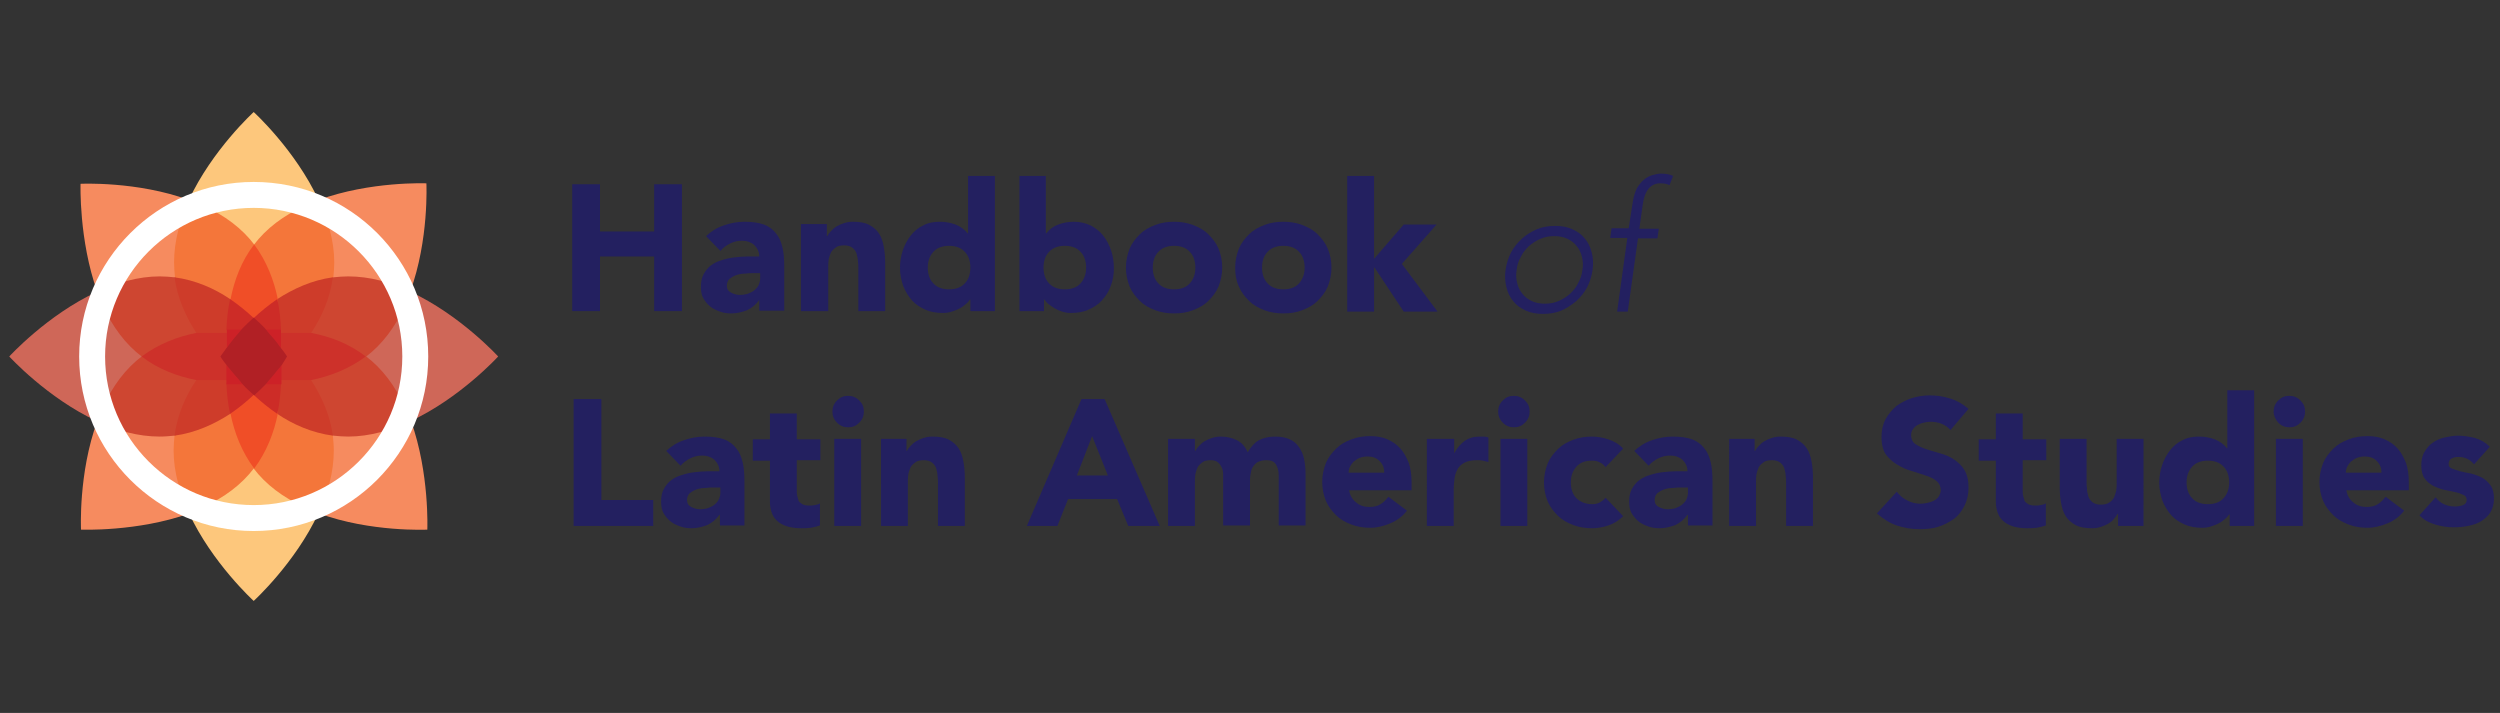 <?xml version="1.0" encoding="utf-8"?>
<!-- Generator: Adobe Illustrator 21.0.1, SVG Export Plug-In . SVG Version: 6.00 Build 0)  -->
<svg version="1.1" id="Layer_1" xmlns="http://www.w3.org/2000/svg" xmlns:xlink="http://www.w3.org/1999/xlink" x="0px" y="0px"
	 viewBox="0 0 540 154" style="enable-background:new 0 0 540 154;" xml:space="preserve">
<rect x="0" y="0" width="540" height="154" fill="#333333" stroke="none"/>
<style type="text/css">
	.st0{fill:#CF6758;}
	.st1{fill:#FDC77C;}
	.st2{fill:#F68B5F;}
	.st3{fill:#F4763A;}
	.st4{fill:#CE4631;}
	.st5{fill:#CE3C2A;}
	.st6{fill:#CD312A;}
	.st7{fill:#F04E27;}
	.st8{fill:#CD2C27;}
	.st9{fill:#CD2127;}
	.st10{fill:#B12025;}
	.st11{fill:#FFFFFF;}
	.st12{fill:#232060;}
</style>
<g>
	<g>
		<path class="st0" d="M88.6,63L21,63C10.2,68,2,77,2,77s8.2,9,19,14l67.6,0c10.8-5,19-14,19-14S99.4,68,88.6,63z"/>
		<path class="st1" d="M68.8,110.8l0-67.6c-5-10.8-14-19-14-19s-9,8.2-14,19l0,67.6c5,10.8,14,19,14,19S63.8,121.6,68.8,110.8z"/>
		<path class="st2" d="M74.6,77l14-14c4.1-11.2,3.5-23.4,3.5-23.4S80,39.1,68.8,43.2l-14,14l-14-14c-11.2-4.1-23.4-3.5-23.4-3.5
			S17,51.8,21,63l14,14L21,91c-4.1,11.2-3.5,23.4-3.5,23.4s12.2,0.5,23.4-3.5l14-14l14,14c11.2,4.1,23.4,3.5,23.4,3.5
			s0.5-12.2-3.5-23.4L74.6,77z"/>
		<path class="st3" d="M64.9,77L72,59.9c0.1-1,0.2-2.1,0.2-3.2c0-4.7-1.4-9.3-3.3-13.5c-4.4,1.6-8.6,3.9-11.9,7.2
			c-0.8,0.8-1.5,1.6-2.1,2.4c-0.6-0.8-1.3-1.6-2.1-2.4c-3.3-3.3-7.5-5.6-11.9-7.2c-2,4.2-3.3,8.8-3.3,13.5c0,1.1,0.1,2.1,0.2,3.2
			L44.8,77l-7.1,17.1c-0.1,1-0.2,2.1-0.2,3.2c0,4.7,1.4,9.3,3.3,13.5c4.4-1.6,8.6-3.9,11.9-7.2c0.8-0.8,1.5-1.6,2.1-2.4
			c0.6,0.8,1.3,1.6,2.1,2.4c3.3,3.3,7.5,5.6,11.9,7.2c2-4.2,3.3-8.8,3.3-13.5c0-1.1-0.1-2.1-0.2-3.2L64.9,77z"/>
		<path class="st4" d="M79.1,77L79.1,77L79.1,77c0.8-0.6,1.6-1.3,2.4-2.1c3.3-3.3,5.6-7.5,7.2-11.9c-4.2-2-8.8-3.3-13.5-3.3
			c-1.1,0-2.1,0.1-3.2,0.2L54.8,67l-17.1-7.1c-1-0.1-2.1-0.2-3.2-0.2c-4.7,0-9.3,1.4-13.5,3.3c1.6,4.4,3.9,8.6,7.2,11.9
			c0.8,0.8,1.6,1.5,2.4,2.1c-0.8,0.6-1.6,1.3-2.4,2.1c-3.3,3.3-5.6,7.5-7.2,11.9c4.2,2,8.8,3.3,13.5,3.3c1.1,0,2.1-0.1,3.2-0.2
			L54.8,87L72,94.1c1,0.1,2.1,0.2,3.2,0.2c4.7,0,9.3-1.4,13.5-3.3c-1.6-4.4-3.9-8.6-7.2-11.9C80.7,78.3,79.9,77.6,79.1,77z"/>
		<path class="st5" d="M62.1,77l5.1-5.1c2.3-3.4,4.1-7.5,4.7-12c-4.5,0.6-8.6,2.5-12,4.7l-5.1,5.1l-5.1-5.1c-3.4-2.3-7.5-4.1-12-4.7
			c0.6,4.5,2.5,8.6,4.7,12l5.1,5.1l-5.1,5.1c-2.3,3.4-4.1,7.5-4.7,12c4.5-0.6,8.6-2.5,12-4.7l5.1-5.1l5.1,5.1
			c3.4,2.3,7.5,4.1,12,4.7c-0.6-4.5-2.5-8.6-4.7-12L62.1,77z"/>
		<path class="st6" d="M67.2,71.9l-24.8,0c-4,0.8-8.2,2.4-11.8,5.1c3.6,2.8,7.8,4.3,11.8,5.1l24.8,0c4-0.8,8.2-2.4,11.8-5.1
			C75.4,74.2,71.3,72.7,67.2,71.9z"/>
		<path class="st7" d="M60,89.4l0-24.8c-0.8-4-2.4-8.2-5.1-11.8c-2.8,3.6-4.3,7.8-5.1,11.8l0,24.8c0.8,4,2.4,8.2,5.1,11.8
			C57.6,97.6,59.2,93.4,60,89.4z"/>
		<path class="st8" d="M60.7,71.1c-0.1-2-0.3-4.3-0.8-6.5c-1.9,1.3-3.6,2.7-5.1,4.1c-1.5-1.4-3.2-2.8-5.1-4.1
			c-0.5,2.2-0.7,4.5-0.8,6.5l2.4,5.9l-2.4,5.9c0.1,2,0.3,4.3,0.8,6.5c1.9-1.3,3.6-2.7,5.1-4.1l0,0l0,0c1.5,1.4,3.2,2.8,5.1,4.1
			c0.5-2.2,0.7-4.5,0.8-6.5L58.3,77L60.7,71.1z"/>
		<path class="st9" d="M60.8,79.5c0-0.2,0-0.4,0-0.6l-8.3-7.7c-1.1,0-2.2,0-3.5,0c0,1.2,0,2.4,0,3.5c0,0.2,0,0.4,0,0.6l8.3,7.7
			c1.1,0,2.2,0,3.5,0C60.8,81.7,60.8,80.5,60.8,79.5z"/>
		<path class="st9" d="M48.9,79.5c0-0.2,0-0.4,0-0.6l8.3-7.7c1.1,0,2.2,0,3.5,0c0,1.2,0,2.4,0,3.5c0,0.2,0,0.4,0,0.6l-8.3,7.7
			c-1.1,0-2.2,0-3.5,0C48.9,81.7,48.9,80.5,48.9,79.5z"/>
		<path class="st10" d="M58.9,72.9c-0.4-0.4-0.8-0.9-1.2-1.4c-0.1-0.2-0.3-0.3-0.4-0.5c-0.7-0.8-1.6-1.6-2.5-2.4
			c-0.9,0.8-1.7,1.6-2.5,2.4c-0.1,0.2-0.3,0.3-0.4,0.5c-0.4,0.5-0.8,0.9-1.2,1.4c-0.6,0.7-1,1.3-1.4,1.8c-0.1,0.2-0.2,0.3-0.4,0.5
			c-0.8,1.1-1.3,1.8-1.3,1.8s0.4,0.7,1.3,1.8c0.1,0.1,0.2,0.3,0.4,0.5c0.4,0.5,0.9,1.1,1.5,1.8c0.4,0.4,0.8,0.9,1.2,1.4
			c0.1,0.2,0.3,0.3,0.4,0.5c0.7,0.8,1.6,1.6,2.5,2.4c0.9-0.8,1.7-1.6,2.5-2.4c0.1-0.2,0.3-0.3,0.4-0.5c0.4-0.5,0.8-0.9,1.2-1.4
			c0.6-0.7,1-1.3,1.5-1.8c0.1-0.2,0.2-0.3,0.4-0.5C61.6,77.7,62,77,62,77s-0.4-0.7-1.3-1.8c-0.1-0.1-0.2-0.3-0.4-0.5
			C60,74.2,59.5,73.6,58.9,72.9z"/>
	</g>
	<path class="st11" d="M54.8,44.9c17.7,0,32.1,14.4,32.1,32.1c0,17.7-14.4,32.1-32.1,32.1c-17.7,0-32.1-14.4-32.1-32.1
		C22.7,59.3,37.1,44.9,54.8,44.9 M54.8,39.3C34,39.3,17.1,56.2,17.1,77c0,20.8,16.9,37.7,37.7,37.7c20.8,0,37.7-16.9,37.7-37.7
		C92.5,56.2,75.7,39.3,54.8,39.3L54.8,39.3z"/>
</g>
<g>
	<path class="st12" d="M123.6,39.8h6V50h11.7V39.8h6v27.4h-6V55.4h-11.7v11.8h-6V39.8z"/>
	<path class="st12" d="M164,64.8L164,64.8c-0.7,1-1.6,1.7-2.6,2.2c-1.1,0.4-2.2,0.7-3.4,0.7c-0.9,0-1.7-0.1-2.5-0.4
		s-1.5-0.6-2.1-1.1c-0.6-0.5-1.1-1.1-1.5-1.8c-0.4-0.7-0.5-1.6-0.5-2.5c0-1.1,0.2-2,0.6-2.7c0.4-0.7,0.9-1.4,1.6-1.9
		c0.7-0.5,1.5-0.9,2.3-1.1c0.9-0.3,1.8-0.5,2.7-0.6c0.9-0.1,1.9-0.2,2.8-0.2c0.9,0,1.8,0,2.6,0c0-1-0.4-1.8-1.1-2.5
		c-0.7-0.6-1.6-0.9-2.6-0.9c-1,0-1.8,0.2-2.6,0.6c-0.8,0.4-1.5,0.9-2.1,1.6l-3.1-3.2c1.1-1,2.3-1.8,3.8-2.3c1.4-0.5,2.9-0.8,4.5-0.8
		c1.7,0,3.1,0.2,4.2,0.6c1.1,0.4,2,1.1,2.6,1.9c0.7,0.8,1.1,1.8,1.4,3c0.3,1.2,0.4,2.6,0.4,4.2v9.5H164V64.8z M162.6,59
		c-0.4,0-1,0-1.6,0.1c-0.7,0-1.3,0.1-1.9,0.3c-0.6,0.2-1.1,0.5-1.5,0.8c-0.4,0.4-0.6,0.9-0.6,1.5c0,0.7,0.3,1.2,0.9,1.5
		c0.6,0.3,1.2,0.5,1.9,0.5c0.6,0,1.1-0.1,1.6-0.2c0.5-0.2,1-0.4,1.4-0.7c0.4-0.3,0.7-0.6,1-1.1c0.2-0.4,0.4-1,0.4-1.5V59H162.6z"/>
	<path class="st12" d="M173,48.4h5.6V51h0.1c0.2-0.4,0.4-0.7,0.8-1.1s0.7-0.7,1.2-1c0.5-0.3,1-0.5,1.6-0.7c0.6-0.2,1.2-0.3,1.9-0.3
		c1.5,0,2.7,0.2,3.6,0.7c0.9,0.5,1.6,1.1,2.1,1.9c0.5,0.8,0.8,1.7,1,2.8c0.2,1.1,0.3,2.3,0.3,3.5v10.4h-5.8V58c0-0.5,0-1.1-0.1-1.7
		c0-0.6-0.2-1.1-0.3-1.6c-0.2-0.5-0.5-0.9-0.9-1.2c-0.4-0.3-1-0.5-1.7-0.5c-0.7,0-1.4,0.1-1.8,0.4s-0.8,0.6-1.1,1.1
		c-0.2,0.5-0.4,1-0.5,1.5c-0.1,0.6-0.1,1.2-0.1,1.8v9.4H173V48.4z"/>
	<path class="st12" d="M214.9,67.2h-5.3v-2.5h-0.1c-0.2,0.3-0.5,0.7-0.9,1c-0.4,0.3-0.8,0.7-1.3,0.9c-0.5,0.3-1.1,0.5-1.7,0.7
		c-0.6,0.2-1.2,0.3-1.9,0.3c-1.4,0-2.7-0.2-3.8-0.7c-1.1-0.5-2.1-1.1-2.9-2c-0.8-0.9-1.4-1.9-1.9-3.1c-0.4-1.2-0.7-2.5-0.7-3.9
		c0-1.3,0.2-2.6,0.6-3.8s1-2.3,1.7-3.2s1.6-1.7,2.7-2.2c1.1-0.6,2.3-0.8,3.6-0.8c1.2,0,2.3,0.2,3.4,0.6c1,0.4,1.9,1,2.6,1.9h0.1V38
		h5.8V67.2z M209.6,57.8c0-1.4-0.4-2.6-1.2-3.4c-0.8-0.9-2-1.3-3.4-1.3s-2.6,0.4-3.4,1.3c-0.8,0.9-1.2,2-1.2,3.4
		c0,1.4,0.4,2.6,1.2,3.4c0.8,0.9,2,1.3,3.4,1.3s2.6-0.4,3.4-1.3C209.2,60.4,209.6,59.2,209.6,57.8z"/>
	<path class="st12" d="M220.1,38h5.8v12.4h0.1c0.7-0.9,1.5-1.5,2.6-1.9c1-0.4,2.2-0.6,3.4-0.6c1.3,0,2.5,0.3,3.6,0.8
		c1.1,0.6,2,1.3,2.7,2.2s1.3,2,1.7,3.2s0.6,2.5,0.6,3.8c0,1.4-0.2,2.7-0.7,3.9c-0.4,1.2-1.1,2.2-1.9,3.1c-0.8,0.9-1.8,1.5-2.9,2
		c-1.1,0.5-2.4,0.7-3.8,0.7c-0.7,0-1.3-0.1-1.9-0.3c-0.6-0.2-1.1-0.4-1.6-0.7c-0.5-0.3-0.9-0.6-1.3-0.9c-0.4-0.3-0.7-0.7-0.9-1h-0.1
		v2.5h-5.3V38z M225.4,57.8c0,1.4,0.4,2.6,1.2,3.4c0.8,0.9,2,1.3,3.4,1.3s2.6-0.4,3.4-1.3c0.8-0.9,1.2-2,1.2-3.4
		c0-1.4-0.4-2.6-1.2-3.4c-0.8-0.9-2-1.3-3.4-1.3s-2.6,0.4-3.4,1.3C225.8,55.2,225.4,56.4,225.4,57.8z"/>
	<path class="st12" d="M243.2,57.8c0-1.5,0.3-2.8,0.8-4.1c0.5-1.2,1.3-2.2,2.2-3.1c0.9-0.9,2-1.5,3.3-2s2.6-0.7,4.1-0.7
		c1.4,0,2.8,0.2,4.1,0.7s2.4,1.1,3.3,2c0.9,0.9,1.7,1.9,2.2,3.1c0.5,1.2,0.8,2.6,0.8,4.1c0,1.5-0.3,2.8-0.8,4.1
		c-0.5,1.2-1.3,2.2-2.2,3.1c-0.9,0.9-2,1.5-3.3,2s-2.6,0.7-4.1,0.7c-1.4,0-2.8-0.2-4.1-0.7s-2.4-1.1-3.3-2c-0.9-0.9-1.7-1.9-2.2-3.1
		C243.5,60.6,243.2,59.3,243.2,57.8z M249,57.8c0,1.4,0.4,2.6,1.2,3.4c0.8,0.9,2,1.3,3.4,1.3s2.6-0.4,3.4-1.3c0.8-0.9,1.2-2,1.2-3.4
		c0-1.4-0.4-2.6-1.2-3.4c-0.8-0.9-2-1.3-3.4-1.3s-2.6,0.4-3.4,1.3C249.4,55.2,249,56.4,249,57.8z"/>
	<path class="st12" d="M266.8,57.8c0-1.5,0.3-2.8,0.8-4.1c0.5-1.2,1.3-2.2,2.2-3.1c0.9-0.9,2-1.5,3.3-2s2.6-0.7,4.1-0.7
		c1.4,0,2.8,0.2,4.1,0.7s2.4,1.1,3.3,2c0.9,0.9,1.7,1.9,2.2,3.1c0.5,1.2,0.8,2.6,0.8,4.1c0,1.5-0.3,2.8-0.8,4.1
		c-0.5,1.2-1.3,2.2-2.2,3.1c-0.9,0.9-2,1.5-3.3,2s-2.6,0.7-4.1,0.7c-1.4,0-2.8-0.2-4.1-0.7s-2.4-1.1-3.3-2c-0.9-0.9-1.7-1.9-2.2-3.1
		C267,60.6,266.8,59.3,266.8,57.8z M272.6,57.8c0,1.4,0.4,2.6,1.2,3.4c0.8,0.9,2,1.3,3.4,1.3s2.6-0.4,3.4-1.3c0.8-0.9,1.2-2,1.2-3.4
		c0-1.4-0.4-2.6-1.2-3.4c-0.8-0.9-2-1.3-3.4-1.3s-2.6,0.4-3.4,1.3C273,55.2,272.6,56.4,272.6,57.8z"/>
	<path class="st12" d="M291,38h5.8v17.9l6.4-7.4h7.1l-7.5,8.5l7.7,10.3h-7.3l-6.3-9.5h-0.1v9.5H291V38z"/>
	<path class="st12" d="M325.2,58.3c0.2-1.4,0.6-2.6,1.2-3.8c0.6-1.1,1.4-2.1,2.4-3c0.9-0.8,2-1.5,3.2-2c1.2-0.5,2.5-0.7,3.9-0.7
		c1.4,0,2.6,0.2,3.7,0.7c1.1,0.5,2,1.1,2.7,2c0.7,0.8,1.2,1.8,1.5,3c0.3,1.1,0.4,2.4,0.2,3.8c-0.2,1.4-0.6,2.6-1.2,3.8
		c-0.6,1.1-1.4,2.1-2.4,3c-1,0.8-2,1.5-3.2,2c-1.2,0.5-2.5,0.7-3.9,0.7s-2.6-0.2-3.7-0.7c-1.1-0.5-2-1.1-2.7-2
		c-0.7-0.8-1.2-1.8-1.5-3S325,59.6,325.2,58.3z M327.6,58.3c-0.2,1-0.1,2,0.1,2.8c0.2,0.9,0.6,1.7,1.1,2.3c0.5,0.7,1.2,1.2,2,1.6
		c0.8,0.4,1.8,0.6,2.9,0.6c1.1,0,2.1-0.2,3-0.6c0.9-0.4,1.7-0.9,2.5-1.6c0.7-0.7,1.3-1.4,1.7-2.3c0.5-0.9,0.8-1.8,0.9-2.8
		c0.2-1,0.1-2-0.1-2.8c-0.2-0.9-0.6-1.7-1.1-2.3c-0.5-0.7-1.2-1.2-2-1.6c-0.8-0.4-1.8-0.6-2.9-0.6s-2.1,0.2-3,0.6
		c-0.9,0.4-1.7,0.9-2.5,1.6c-0.7,0.7-1.3,1.4-1.7,2.3C328,56.3,327.7,57.3,327.6,58.3z"/>
	<path class="st12" d="M351.5,51.4h-3.7l0.3-2.1h3.7l0.9-5.8c0.2-1.2,0.5-2.1,0.9-2.9c0.5-0.8,1-1.4,1.5-1.8c0.6-0.5,1.2-0.8,1.9-1
		c0.7-0.2,1.3-0.3,1.8-0.3c1.1,0,2,0.2,2.6,0.5l-0.8,2c-0.5-0.3-1.2-0.4-2-0.4c-2.1,0-3.4,1.6-3.8,4.8l-0.7,5h4.2l-0.3,2.1h-4.2
		l-2.2,15.8h-2.3L351.5,51.4z"/>
	<path class="st12" d="M123.9,86.2h6V108h11.2v5.6h-17.2V86.2z"/>
	<path class="st12" d="M155.4,111.2L155.4,111.2c-0.7,1-1.6,1.7-2.6,2.2c-1.1,0.4-2.2,0.7-3.4,0.7c-0.9,0-1.7-0.1-2.5-0.4
		s-1.5-0.6-2.1-1.1c-0.6-0.5-1.1-1.1-1.5-1.8c-0.4-0.7-0.5-1.6-0.5-2.5c0-1.1,0.2-2,0.6-2.7c0.4-0.7,0.9-1.4,1.6-1.9
		c0.7-0.5,1.5-0.9,2.3-1.1c0.9-0.3,1.8-0.5,2.7-0.6c0.9-0.1,1.9-0.2,2.8-0.2c0.9,0,1.8,0,2.6,0c0-1-0.4-1.8-1.1-2.5
		c-0.7-0.6-1.6-0.9-2.6-0.9c-1,0-1.8,0.2-2.6,0.6c-0.8,0.4-1.5,0.9-2.1,1.6l-3.1-3.2c1.1-1,2.3-1.8,3.8-2.3c1.4-0.5,2.9-0.8,4.5-0.8
		c1.7,0,3.1,0.2,4.2,0.6c1.1,0.4,2,1.1,2.6,1.9c0.7,0.8,1.1,1.8,1.4,3c0.3,1.2,0.4,2.6,0.4,4.2v9.5h-5.3V111.2z M154,105.3
		c-0.4,0-1,0-1.6,0.1c-0.7,0-1.3,0.1-1.9,0.3c-0.6,0.2-1.1,0.5-1.5,0.8c-0.4,0.4-0.6,0.9-0.6,1.5c0,0.7,0.3,1.2,0.9,1.5
		c0.6,0.3,1.2,0.5,1.9,0.5c0.6,0,1.1-0.1,1.6-0.2c0.5-0.2,1-0.4,1.4-0.7c0.4-0.3,0.7-0.6,1-1.1c0.2-0.4,0.4-1,0.4-1.5v-1.2H154z"/>
	<path class="st12" d="M177.2,99.4h-5.1v6.3c0,0.5,0,1,0.1,1.4c0.1,0.4,0.2,0.8,0.3,1.1c0.2,0.3,0.5,0.5,0.8,0.7s0.9,0.3,1.5,0.3
		c0.3,0,0.7,0,1.2-0.1c0.5-0.1,0.9-0.2,1.1-0.4v4.8c-0.6,0.2-1.3,0.4-2,0.5c-0.7,0.1-1.4,0.1-2,0.1c-1,0-1.9-0.1-2.7-0.3
		c-0.8-0.2-1.5-0.5-2.2-1c-0.6-0.5-1.1-1-1.4-1.8c-0.3-0.7-0.5-1.6-0.5-2.6v-8.9h-3.7v-4.6h3.7v-5.6h5.8v5.6h5.1V99.4z"/>
	<path class="st12" d="M179.8,88.9c0-0.9,0.3-1.7,1-2.4c0.7-0.7,1.4-1,2.4-1c0.9,0,1.7,0.3,2.4,1c0.7,0.7,1,1.4,1,2.4
		c0,0.9-0.3,1.7-1,2.4c-0.7,0.7-1.4,1-2.4,1c-0.9,0-1.7-0.3-2.4-1C180.1,90.6,179.8,89.8,179.8,88.9z M180.2,94.8h5.8v18.8h-5.8
		V94.8z"/>
	<path class="st12" d="M190.2,94.8h5.6v2.6h0.1c0.2-0.4,0.4-0.7,0.8-1.1s0.7-0.7,1.2-1c0.5-0.3,1-0.5,1.6-0.7
		c0.6-0.2,1.2-0.3,1.9-0.3c1.5,0,2.7,0.2,3.6,0.7c0.9,0.5,1.6,1.1,2.1,1.9c0.5,0.8,0.8,1.7,1,2.8c0.2,1.1,0.3,2.3,0.3,3.5v10.4h-5.8
		v-9.2c0-0.5,0-1.1-0.1-1.7c0-0.6-0.2-1.1-0.3-1.6c-0.2-0.5-0.5-0.9-0.9-1.2c-0.4-0.3-1-0.5-1.7-0.5c-0.7,0-1.4,0.1-1.8,0.4
		s-0.8,0.6-1.1,1.1c-0.2,0.5-0.4,1-0.5,1.5c-0.1,0.6-0.1,1.2-0.1,1.8v9.4h-5.8V94.8z"/>
	<path class="st12" d="M233.6,86.2h5l11.9,27.4h-6.8l-2.4-5.8h-10.6l-2.3,5.8h-6.6L233.6,86.2z M235.9,94.2l-3.3,8.5h6.7L235.9,94.2
		z"/>
	<path class="st12" d="M252.5,94.8h5.6v2.6h0.1c0.2-0.4,0.4-0.7,0.8-1.1s0.7-0.7,1.2-1c0.5-0.3,1-0.5,1.6-0.7
		c0.6-0.2,1.2-0.3,1.9-0.3c1.3,0,2.5,0.3,3.5,0.8c1,0.5,1.8,1.4,2.3,2.6c0.7-1.2,1.5-2.1,2.4-2.6c1-0.5,2.1-0.8,3.5-0.8
		c1.3,0,2.3,0.2,3.2,0.6c0.9,0.4,1.5,1,2,1.7s0.9,1.6,1.1,2.6c0.2,1,0.3,2.1,0.3,3.2v11.1h-5.8v-10.9c0-0.9-0.2-1.6-0.6-2.3
		c-0.4-0.6-1-0.9-2-0.9c-0.7,0-1.2,0.1-1.7,0.3c-0.5,0.2-0.8,0.5-1.1,0.9c-0.3,0.4-0.5,0.8-0.6,1.4c-0.1,0.5-0.2,1.1-0.2,1.6v9.9
		h-5.8v-9.9c0-0.3,0-0.7,0-1.2c0-0.5-0.1-1-0.3-1.4c-0.2-0.4-0.4-0.8-0.8-1.1c-0.3-0.3-0.9-0.5-1.5-0.5c-0.7,0-1.4,0.1-1.8,0.4
		s-0.8,0.6-1.1,1.1c-0.2,0.5-0.4,1-0.5,1.5c-0.1,0.6-0.1,1.2-0.1,1.8v9.4h-5.8V94.8z"/>
	<path class="st12" d="M303.9,110.3c-0.9,1.2-2.1,2.1-3.5,2.7c-1.4,0.6-2.9,1-4.4,1c-1.4,0-2.8-0.2-4.1-0.7s-2.4-1.1-3.3-2
		c-0.9-0.9-1.7-1.9-2.2-3.1c-0.5-1.2-0.8-2.6-0.8-4.1c0-1.5,0.3-2.8,0.8-4.1c0.5-1.2,1.3-2.2,2.2-3.1c0.9-0.9,2-1.5,3.3-2
		s2.6-0.7,4.1-0.7c1.3,0,2.6,0.2,3.7,0.7c1.1,0.5,2,1.1,2.8,2c0.8,0.9,1.3,1.9,1.8,3.1c0.4,1.2,0.6,2.6,0.6,4.1v1.8h-13.5
		c0.2,1.1,0.7,2,1.5,2.6c0.8,0.7,1.7,1,2.9,1c1,0,1.8-0.2,2.4-0.6c0.7-0.4,1.2-1,1.7-1.6L303.9,110.3z M299,102.1c0-1-0.3-1.8-1-2.5
		c-0.7-0.7-1.5-1-2.6-1c-0.6,0-1.2,0.1-1.7,0.3c-0.5,0.2-0.9,0.5-1.3,0.8c-0.3,0.3-0.6,0.7-0.8,1.1c-0.2,0.4-0.3,0.9-0.3,1.3H299z"
		/>
	<path class="st12" d="M308.3,94.8h5.8v3h0.1c0.6-1.2,1.4-2,2.2-2.6c0.9-0.6,1.9-0.9,3.2-0.9c0.3,0,0.7,0,1,0c0.3,0,0.6,0.1,0.9,0.2
		v5.3c-0.4-0.1-0.8-0.2-1.2-0.3c-0.4-0.1-0.8-0.1-1.3-0.1c-1.1,0-2,0.2-2.6,0.5c-0.6,0.3-1.1,0.7-1.5,1.3c-0.3,0.6-0.6,1.2-0.7,2
		c-0.1,0.8-0.2,1.6-0.2,2.6v7.8h-5.8V94.8z"/>
	<path class="st12" d="M323.6,88.9c0-0.9,0.3-1.7,1-2.4c0.7-0.7,1.4-1,2.4-1c0.9,0,1.7,0.3,2.4,1c0.7,0.7,1,1.4,1,2.4
		c0,0.9-0.3,1.7-1,2.4c-0.7,0.7-1.4,1-2.4,1c-0.9,0-1.7-0.3-2.4-1C323.9,90.6,323.6,89.8,323.6,88.9z M324.1,94.8h5.8v18.8h-5.8
		V94.8z"/>
	<path class="st12" d="M346.8,100.9c-0.3-0.4-0.7-0.8-1.2-1c-0.5-0.3-1.1-0.4-1.7-0.4c-1.5,0-2.6,0.4-3.4,1.3
		c-0.8,0.9-1.2,2-1.2,3.4c0,1.4,0.4,2.6,1.2,3.4s2,1.3,3.4,1.3c0.6,0,1.2-0.1,1.7-0.4c0.5-0.3,0.9-0.6,1.2-1l3.8,4
		c-0.9,0.9-2,1.6-3.2,2c-1.2,0.4-2.4,0.6-3.5,0.6c-1.4,0-2.8-0.2-4.1-0.7s-2.4-1.1-3.3-2c-0.9-0.9-1.7-1.9-2.2-3.1
		c-0.5-1.2-0.8-2.6-0.8-4.1c0-1.5,0.3-2.8,0.8-4.1c0.5-1.2,1.3-2.2,2.2-3.1c0.9-0.9,2-1.5,3.3-2s2.6-0.7,4.1-0.7
		c1.1,0,2.3,0.2,3.5,0.6c1.2,0.4,2.3,1,3.2,2L346.8,100.9z"/>
	<path class="st12" d="M364.5,111.2L364.5,111.2c-0.7,1-1.6,1.7-2.6,2.2c-1.1,0.4-2.2,0.7-3.4,0.7c-0.9,0-1.7-0.1-2.5-0.4
		s-1.5-0.6-2.1-1.1c-0.6-0.5-1.1-1.1-1.5-1.8c-0.4-0.7-0.5-1.6-0.5-2.5c0-1.1,0.2-2,0.6-2.7c0.4-0.7,0.9-1.4,1.6-1.9
		c0.7-0.5,1.5-0.9,2.3-1.1c0.9-0.3,1.8-0.5,2.7-0.6c0.9-0.1,1.9-0.2,2.8-0.2c0.9,0,1.8,0,2.6,0c0-1-0.4-1.8-1.1-2.5
		c-0.7-0.6-1.6-0.9-2.6-0.9c-1,0-1.8,0.2-2.6,0.6c-0.8,0.4-1.5,0.9-2.1,1.6l-3.1-3.2c1.1-1,2.3-1.8,3.8-2.3c1.4-0.5,2.9-0.8,4.5-0.8
		c1.7,0,3.1,0.2,4.2,0.6c1.1,0.4,2,1.1,2.6,1.9c0.7,0.8,1.1,1.8,1.4,3c0.3,1.2,0.4,2.6,0.4,4.2v9.5h-5.3V111.2z M363,105.3
		c-0.4,0-1,0-1.6,0.1c-0.7,0-1.3,0.1-1.9,0.3c-0.6,0.2-1.1,0.5-1.5,0.8c-0.4,0.4-0.6,0.9-0.6,1.5c0,0.7,0.3,1.2,0.9,1.5
		c0.6,0.3,1.2,0.5,1.9,0.5c0.6,0,1.1-0.1,1.6-0.2c0.5-0.2,1-0.4,1.4-0.7c0.4-0.3,0.7-0.6,1-1.1c0.2-0.4,0.4-1,0.4-1.5v-1.2H363z"/>
	<path class="st12" d="M373.4,94.8h5.6v2.6h0.1c0.2-0.4,0.4-0.7,0.8-1.1s0.7-0.7,1.2-1c0.5-0.3,1-0.5,1.6-0.7
		c0.6-0.2,1.2-0.3,1.9-0.3c1.5,0,2.7,0.2,3.6,0.7c0.9,0.5,1.6,1.1,2.1,1.9c0.5,0.8,0.8,1.7,1,2.8c0.2,1.1,0.3,2.3,0.3,3.5v10.4h-5.8
		v-9.2c0-0.5,0-1.1-0.1-1.7c0-0.6-0.2-1.1-0.3-1.6c-0.2-0.5-0.5-0.9-0.9-1.2c-0.4-0.3-1-0.5-1.7-0.5c-0.7,0-1.4,0.1-1.8,0.4
		s-0.8,0.6-1.1,1.1c-0.2,0.5-0.4,1-0.5,1.5c-0.1,0.6-0.1,1.2-0.1,1.8v9.4h-5.8V94.8z"/>
	<path class="st12" d="M421.3,92.9c-0.5-0.6-1.2-1.1-2-1.4c-0.8-0.3-1.6-0.4-2.4-0.4c-0.4,0-0.9,0.1-1.4,0.2
		c-0.5,0.1-0.9,0.3-1.3,0.5c-0.4,0.2-0.7,0.5-1,0.9c-0.3,0.4-0.4,0.8-0.4,1.3c0,0.8,0.3,1.5,0.9,1.9c0.6,0.4,1.4,0.8,2.3,1.1
		c0.9,0.3,2,0.6,3,0.9c1.1,0.3,2.1,0.7,3,1.3c0.9,0.6,1.7,1.3,2.3,2.3c0.6,1,0.9,2.2,0.9,3.8c0,1.5-0.3,2.8-0.9,4
		c-0.6,1.1-1.3,2.1-2.3,2.8c-1,0.7-2.1,1.3-3.4,1.7c-1.3,0.4-2.6,0.5-4,0.5c-1.8,0-3.4-0.3-4.9-0.8c-1.5-0.5-2.9-1.4-4.3-2.6
		l4.3-4.7c0.6,0.8,1.4,1.5,2.3,1.9c0.9,0.5,1.9,0.7,2.9,0.7c0.5,0,1-0.1,1.5-0.2s1-0.3,1.4-0.5c0.4-0.2,0.7-0.5,1-0.9
		c0.2-0.4,0.4-0.8,0.4-1.3c0-0.8-0.3-1.5-0.9-2c-0.6-0.5-1.4-0.9-2.4-1.2c-1-0.3-2-0.7-3.1-1c-1.1-0.3-2.1-0.8-3.1-1.4
		c-1-0.6-1.7-1.3-2.4-2.2c-0.6-0.9-0.9-2.2-0.9-3.7c0-1.5,0.3-2.8,0.9-3.9c0.6-1.1,1.4-2,2.3-2.8c1-0.7,2.1-1.3,3.3-1.7
		c1.3-0.4,2.6-0.6,3.9-0.6c1.5,0,3,0.2,4.5,0.7c1.4,0.4,2.7,1.2,3.9,2.2L421.3,92.9z"/>
	<path class="st12" d="M442,99.4h-5.1v6.3c0,0.5,0,1,0.1,1.4c0.1,0.4,0.2,0.8,0.3,1.1c0.2,0.3,0.5,0.5,0.8,0.7s0.9,0.3,1.5,0.3
		c0.3,0,0.7,0,1.2-0.1c0.5-0.1,0.9-0.2,1.1-0.4v4.8c-0.6,0.2-1.3,0.4-2,0.5c-0.7,0.1-1.4,0.1-2,0.1c-1,0-1.9-0.1-2.7-0.3
		c-0.8-0.2-1.5-0.5-2.2-1c-0.6-0.5-1.1-1-1.4-1.8c-0.3-0.7-0.5-1.6-0.5-2.6v-8.9h-3.7v-4.6h3.7v-5.6h5.8v5.6h5.1V99.4z"/>
	<path class="st12" d="M463.1,113.6h-5.6V111h-0.1c-0.2,0.4-0.5,0.7-0.8,1.1c-0.3,0.4-0.7,0.7-1.2,1c-0.5,0.3-1,0.5-1.6,0.7
		c-0.6,0.2-1.2,0.3-1.9,0.3c-1.5,0-2.7-0.2-3.6-0.7c-0.9-0.5-1.6-1.1-2.1-1.9s-0.8-1.7-1-2.8c-0.2-1.1-0.3-2.3-0.3-3.5V94.8h5.8v9.2
		c0,0.5,0,1.1,0.1,1.7c0,0.6,0.2,1.1,0.3,1.6c0.2,0.5,0.5,0.9,0.9,1.2c0.4,0.3,1,0.5,1.7,0.5c0.7,0,1.4-0.1,1.8-0.4
		c0.5-0.3,0.8-0.6,1.1-1.1c0.2-0.5,0.4-1,0.5-1.5c0.1-0.6,0.1-1.2,0.1-1.8v-9.4h5.8V113.6z"/>
	<path class="st12" d="M486.9,113.6h-5.3v-2.5h-0.1c-0.2,0.3-0.5,0.7-0.9,1c-0.4,0.3-0.8,0.7-1.3,0.9c-0.5,0.3-1.1,0.5-1.7,0.7
		c-0.6,0.2-1.2,0.3-1.9,0.3c-1.4,0-2.7-0.2-3.8-0.7c-1.1-0.5-2.1-1.1-2.9-2c-0.8-0.9-1.4-1.9-1.9-3.1c-0.4-1.2-0.7-2.5-0.7-3.9
		c0-1.3,0.2-2.6,0.6-3.8s1-2.3,1.7-3.2s1.6-1.7,2.7-2.2c1.1-0.6,2.3-0.8,3.6-0.8c1.2,0,2.3,0.2,3.4,0.6c1,0.4,1.9,1,2.6,1.9h0.1
		V84.3h5.8V113.6z M481.5,104.2c0-1.4-0.4-2.6-1.2-3.4c-0.8-0.9-2-1.3-3.4-1.3s-2.6,0.4-3.4,1.3c-0.8,0.9-1.2,2-1.2,3.4
		c0,1.4,0.4,2.6,1.2,3.4c0.8,0.9,2,1.3,3.4,1.3s2.6-0.4,3.4-1.3C481.1,106.7,481.5,105.6,481.5,104.2z"/>
	<path class="st12" d="M491.1,88.9c0-0.9,0.3-1.7,1-2.4c0.7-0.7,1.4-1,2.4-1c0.9,0,1.7,0.3,2.4,1c0.7,0.7,1,1.4,1,2.4
		c0,0.9-0.3,1.7-1,2.4c-0.7,0.7-1.4,1-2.4,1c-0.9,0-1.7-0.3-2.4-1C491.5,90.6,491.1,89.8,491.1,88.9z M491.6,94.8h5.8v18.8h-5.8
		V94.8z"/>
	<path class="st12" d="M519.3,110.3c-0.9,1.2-2.1,2.1-3.5,2.7c-1.4,0.6-2.9,1-4.4,1c-1.4,0-2.8-0.2-4.1-0.7s-2.4-1.1-3.3-2
		c-0.9-0.9-1.7-1.9-2.2-3.1c-0.5-1.2-0.8-2.6-0.8-4.1c0-1.5,0.3-2.8,0.8-4.1c0.5-1.2,1.3-2.2,2.2-3.1c0.9-0.9,2-1.5,3.3-2
		s2.6-0.7,4.1-0.7c1.3,0,2.6,0.2,3.7,0.7c1.1,0.5,2,1.1,2.8,2c0.8,0.9,1.3,1.9,1.8,3.1c0.4,1.2,0.6,2.6,0.6,4.1v1.8h-13.5
		c0.2,1.1,0.7,2,1.5,2.6c0.8,0.7,1.7,1,2.9,1c1,0,1.8-0.2,2.4-0.6c0.7-0.4,1.2-1,1.7-1.6L519.3,110.3z M514.4,102.1
		c0-1-0.3-1.8-1-2.5c-0.7-0.7-1.5-1-2.6-1c-0.6,0-1.2,0.1-1.7,0.3c-0.5,0.2-0.9,0.5-1.3,0.8c-0.3,0.3-0.6,0.7-0.8,1.1
		c-0.2,0.4-0.3,0.9-0.3,1.3H514.4z"/>
	<path class="st12" d="M534.4,100.3c-0.9-1.1-2-1.6-3.4-1.6c-0.5,0-1,0.1-1.4,0.3s-0.7,0.6-0.7,1.2c0,0.5,0.2,0.8,0.7,1
		c0.5,0.2,1.1,0.4,1.8,0.6c0.7,0.2,1.5,0.3,2.4,0.5c0.8,0.2,1.6,0.5,2.4,0.9c0.7,0.4,1.3,1,1.8,1.7c0.5,0.7,0.7,1.7,0.7,2.8
		c0,1.2-0.3,2.2-0.8,3c-0.5,0.8-1.2,1.4-2,1.9c-0.8,0.5-1.8,0.8-2.8,1c-1,0.2-2,0.3-3.1,0.3c-1.3,0-2.6-0.2-4-0.6
		c-1.3-0.4-2.5-1-3.4-2l3.5-3.9c0.5,0.7,1.1,1.2,1.8,1.5c0.7,0.3,1.4,0.5,2.3,0.5c0.7,0,1.3-0.1,1.8-0.3c0.5-0.2,0.8-0.5,0.8-1.1
		c0-0.5-0.2-0.9-0.7-1.1c-0.5-0.2-1.1-0.5-1.8-0.6c-0.7-0.2-1.5-0.3-2.4-0.5c-0.8-0.2-1.6-0.5-2.4-0.9c-0.7-0.4-1.3-0.9-1.8-1.6
		c-0.5-0.7-0.7-1.7-0.7-2.8c0-1.1,0.2-2.1,0.7-2.9c0.5-0.8,1-1.5,1.8-2c0.7-0.5,1.6-0.9,2.5-1.1c1-0.2,1.9-0.4,2.9-0.4
		c1.2,0,2.5,0.2,3.7,0.5c1.3,0.4,2.3,1,3.2,1.9L534.4,100.3z"/>
</g>
</svg>
